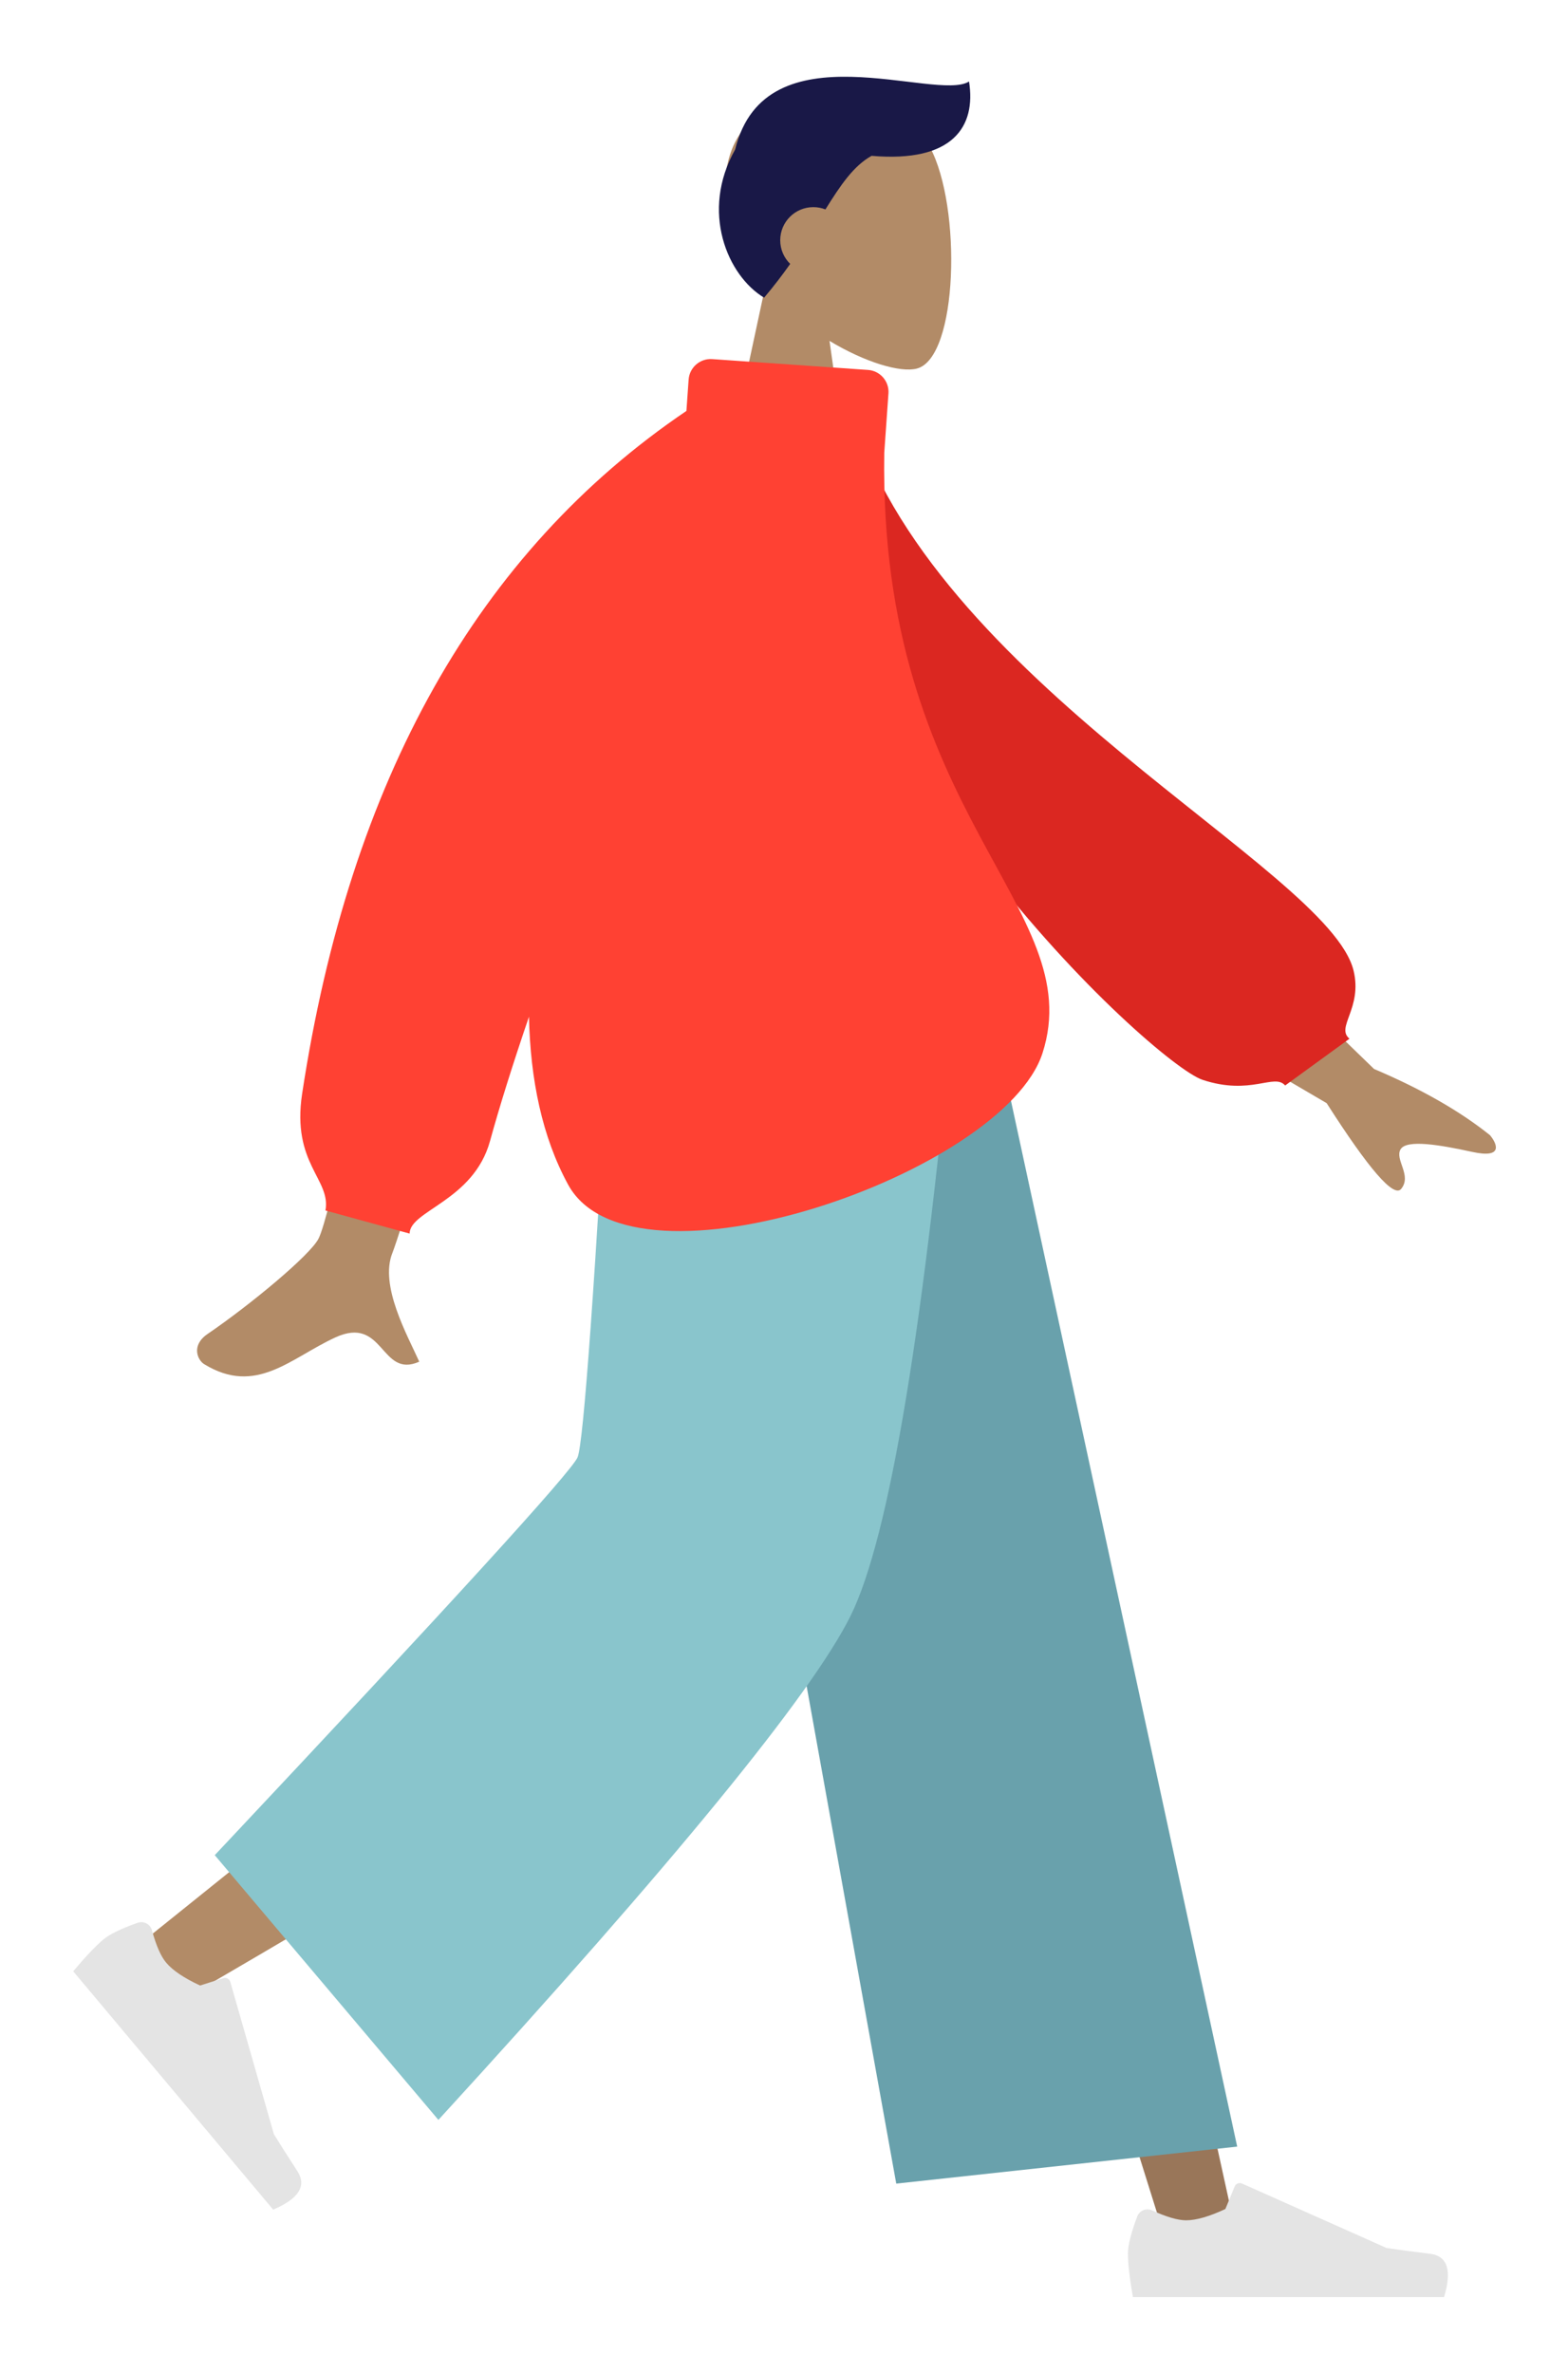 <svg width="224" height="339" viewBox="0 0 224 339" fill="none" xmlns="http://www.w3.org/2000/svg">
<g filter="url(#filter0_d)">
<path fill-rule="evenodd" clip-rule="evenodd" d="M109.303 31.007C105.672 26.745 103.214 21.521 103.625 15.668C104.808 -1.197 128.284 2.513 132.851 11.025C137.418 19.537 136.875 41.128 130.973 42.649C128.619 43.256 123.605 41.77 118.502 38.694L121.705 61.355H102.792L109.303 31.007Z" fill="#B28B67"/>
<path fill-rule="evenodd" clip-rule="evenodd" d="M124.51 12.26C121.943 13.695 120.117 16.386 117.918 19.914C117.383 19.704 116.799 19.588 116.189 19.588C113.578 19.588 111.461 21.705 111.461 24.317C111.461 25.642 112.006 26.84 112.885 27.699C111.791 29.243 110.565 30.856 109.16 32.521C103.917 29.375 100.017 20.207 105.023 11.357C109.331 -6.372 133.738 4.632 138.433 1.642C139.46 8.075 136.149 13.263 124.51 12.26Z" fill="#191847"/>
<path fill-rule="evenodd" clip-rule="evenodd" d="M102.031 129.769L140.709 227.666L166.651 310.429H176.895L137.236 129.769L102.031 129.769Z" fill="#997659"/>
<path fill-rule="evenodd" clip-rule="evenodd" d="M94.242 129.769C93.83 164.171 87.824 210.487 86.864 212.631C86.224 214.061 64.138 232.241 20.606 267.171L27.662 274.722C79.026 244.773 105.896 227.802 108.273 223.807C111.838 217.816 123.445 162.68 132.765 129.769H94.242Z" fill="#B28B67"/>
<path fill-rule="evenodd" clip-rule="evenodd" d="M19.663 264.651C17.293 265.488 15.661 266.283 14.766 267.034C13.677 267.947 12.241 269.461 10.457 271.577C11.516 272.839 21.04 284.189 39.027 305.625C42.694 304.056 43.845 302.22 42.478 300.118C41.112 298.016 39.994 296.255 39.124 294.837L32.9 273.091C32.78 272.673 32.344 272.431 31.925 272.551C31.918 272.553 31.911 272.555 31.904 272.557L28.583 273.61C26.279 272.536 24.663 271.448 23.738 270.344C22.985 269.448 22.309 267.906 21.707 265.719L21.707 265.719C21.477 264.88 20.609 264.387 19.77 264.617C19.734 264.627 19.698 264.638 19.663 264.651Z" fill="#E4E4E4"/>
<path fill-rule="evenodd" clip-rule="evenodd" d="M162.457 306.609C161.575 308.962 161.134 310.723 161.134 311.891C161.134 313.312 161.371 315.386 161.844 318.113C163.493 318.113 178.309 318.113 206.292 318.113C207.447 314.294 206.78 312.233 204.292 311.928C201.803 311.624 199.736 311.349 198.09 311.103L177.431 301.894C177.034 301.716 176.568 301.895 176.39 302.292C176.387 302.299 176.384 302.306 176.382 302.313L175.054 305.534C172.75 306.609 170.878 307.147 169.438 307.147C168.267 307.147 166.651 306.674 164.589 305.729L164.589 305.729C163.798 305.366 162.863 305.713 162.5 306.505C162.484 306.539 162.47 306.573 162.457 306.609Z" fill="#E4E4E4"/>
<path fill-rule="evenodd" clip-rule="evenodd" d="M128.036 301.905L176.741 296.619L140.645 129.769H97.022L128.036 301.905Z" fill="#69A1AC"/>
<path fill-rule="evenodd" clip-rule="evenodd" d="M30.681 254.99L62.628 292.805C96.278 256.054 115.896 232.073 121.482 220.864C127.068 209.655 132.089 179.29 136.546 129.769H87.435C85 173.335 83.359 196.132 82.511 198.16C81.663 200.187 64.387 219.131 30.681 254.99Z" fill="#89C5CC"/>
<path fill-rule="evenodd" clip-rule="evenodd" d="M173.132 120.243L196.292 142.691C203.03 145.547 208.552 148.7 212.856 152.151C213.824 153.311 214.877 155.534 210.323 154.539C205.769 153.545 200.934 152.702 200.078 154.174C199.222 155.645 201.744 157.9 200.162 159.826C199.108 161.109 195.561 157.026 189.523 147.575L165.44 133.467L173.132 120.243ZM59.88 99.927L77.783 99.994C64.148 143.885 56.91 166.866 56.069 168.936C54.177 173.595 58.18 180.689 59.892 184.501C54.316 186.98 54.911 177.8 47.877 181.051C41.457 184.018 36.573 189.396 29.156 184.848C28.244 184.289 27.244 182.184 29.659 180.539C35.674 176.441 44.343 169.269 45.514 166.908C47.111 163.688 51.9 141.361 59.88 99.927Z" fill="#B28B67"/>
<path fill-rule="evenodd" clip-rule="evenodd" d="M114.432 49.469L121.502 48.264C132.639 87.378 189.859 114.039 193.371 128.661C194.66 134.023 190.775 136.734 192.782 138.367L183.593 145.05C182.037 143.246 178.716 146.546 171.781 144.238C164.847 141.93 114.432 95.783 114.432 49.469Z" fill="#DB2721"/>
<path fill-rule="evenodd" clip-rule="evenodd" d="M126.324 54.669C125.509 106.453 155.638 119.662 148.927 140.435C143.385 157.589 90.341 176.03 81.162 159.215C77.446 152.408 75.76 144.176 75.569 135.226C73.223 142.102 71.368 148.022 70.003 152.984C67.648 161.546 58.52 162.907 58.52 166.205L46.494 162.907C47.31 158.426 41.641 156.244 43.161 146.234C49.972 101.381 68.272 68.868 98.06 48.697L98.375 44.221C98.5 42.486 100.005 41.177 101.741 41.295L123.997 42.841C125.734 42.959 127.044 44.465 126.923 46.202C126.923 46.202 126.923 46.203 126.92 46.204L126.324 54.669Z" fill="#FF4133"/>
</g>
<defs>
<filter id="filter0_d" x="0.456" y="0.962" width="223.243" height="337.15" filterUnits="userSpaceOnUse" color-interpolation-filters="sRGB">
<feFlood flood-opacity="0" result="BackgroundImageFix"/>
<feColorMatrix in="SourceAlpha" type="matrix" values="0 0 0 0 0 0 0 0 0 0 0 0 0 0 0 0 0 0 127 0"/>
<feOffset dy="10"/>
<feGaussianBlur stdDeviation="5"/>
<feColorMatrix type="matrix" values="0 0 0 0 0 0 0 0 0 0 0 0 0 0 0 0 0 0 0.25 0"/>
<feBlend mode="normal" in2="BackgroundImageFix" result="effect1_dropShadow"/>
<feBlend mode="normal" in="SourceGraphic" in2="effect1_dropShadow" result="shape"/>
</filter>
</defs>
</svg>
